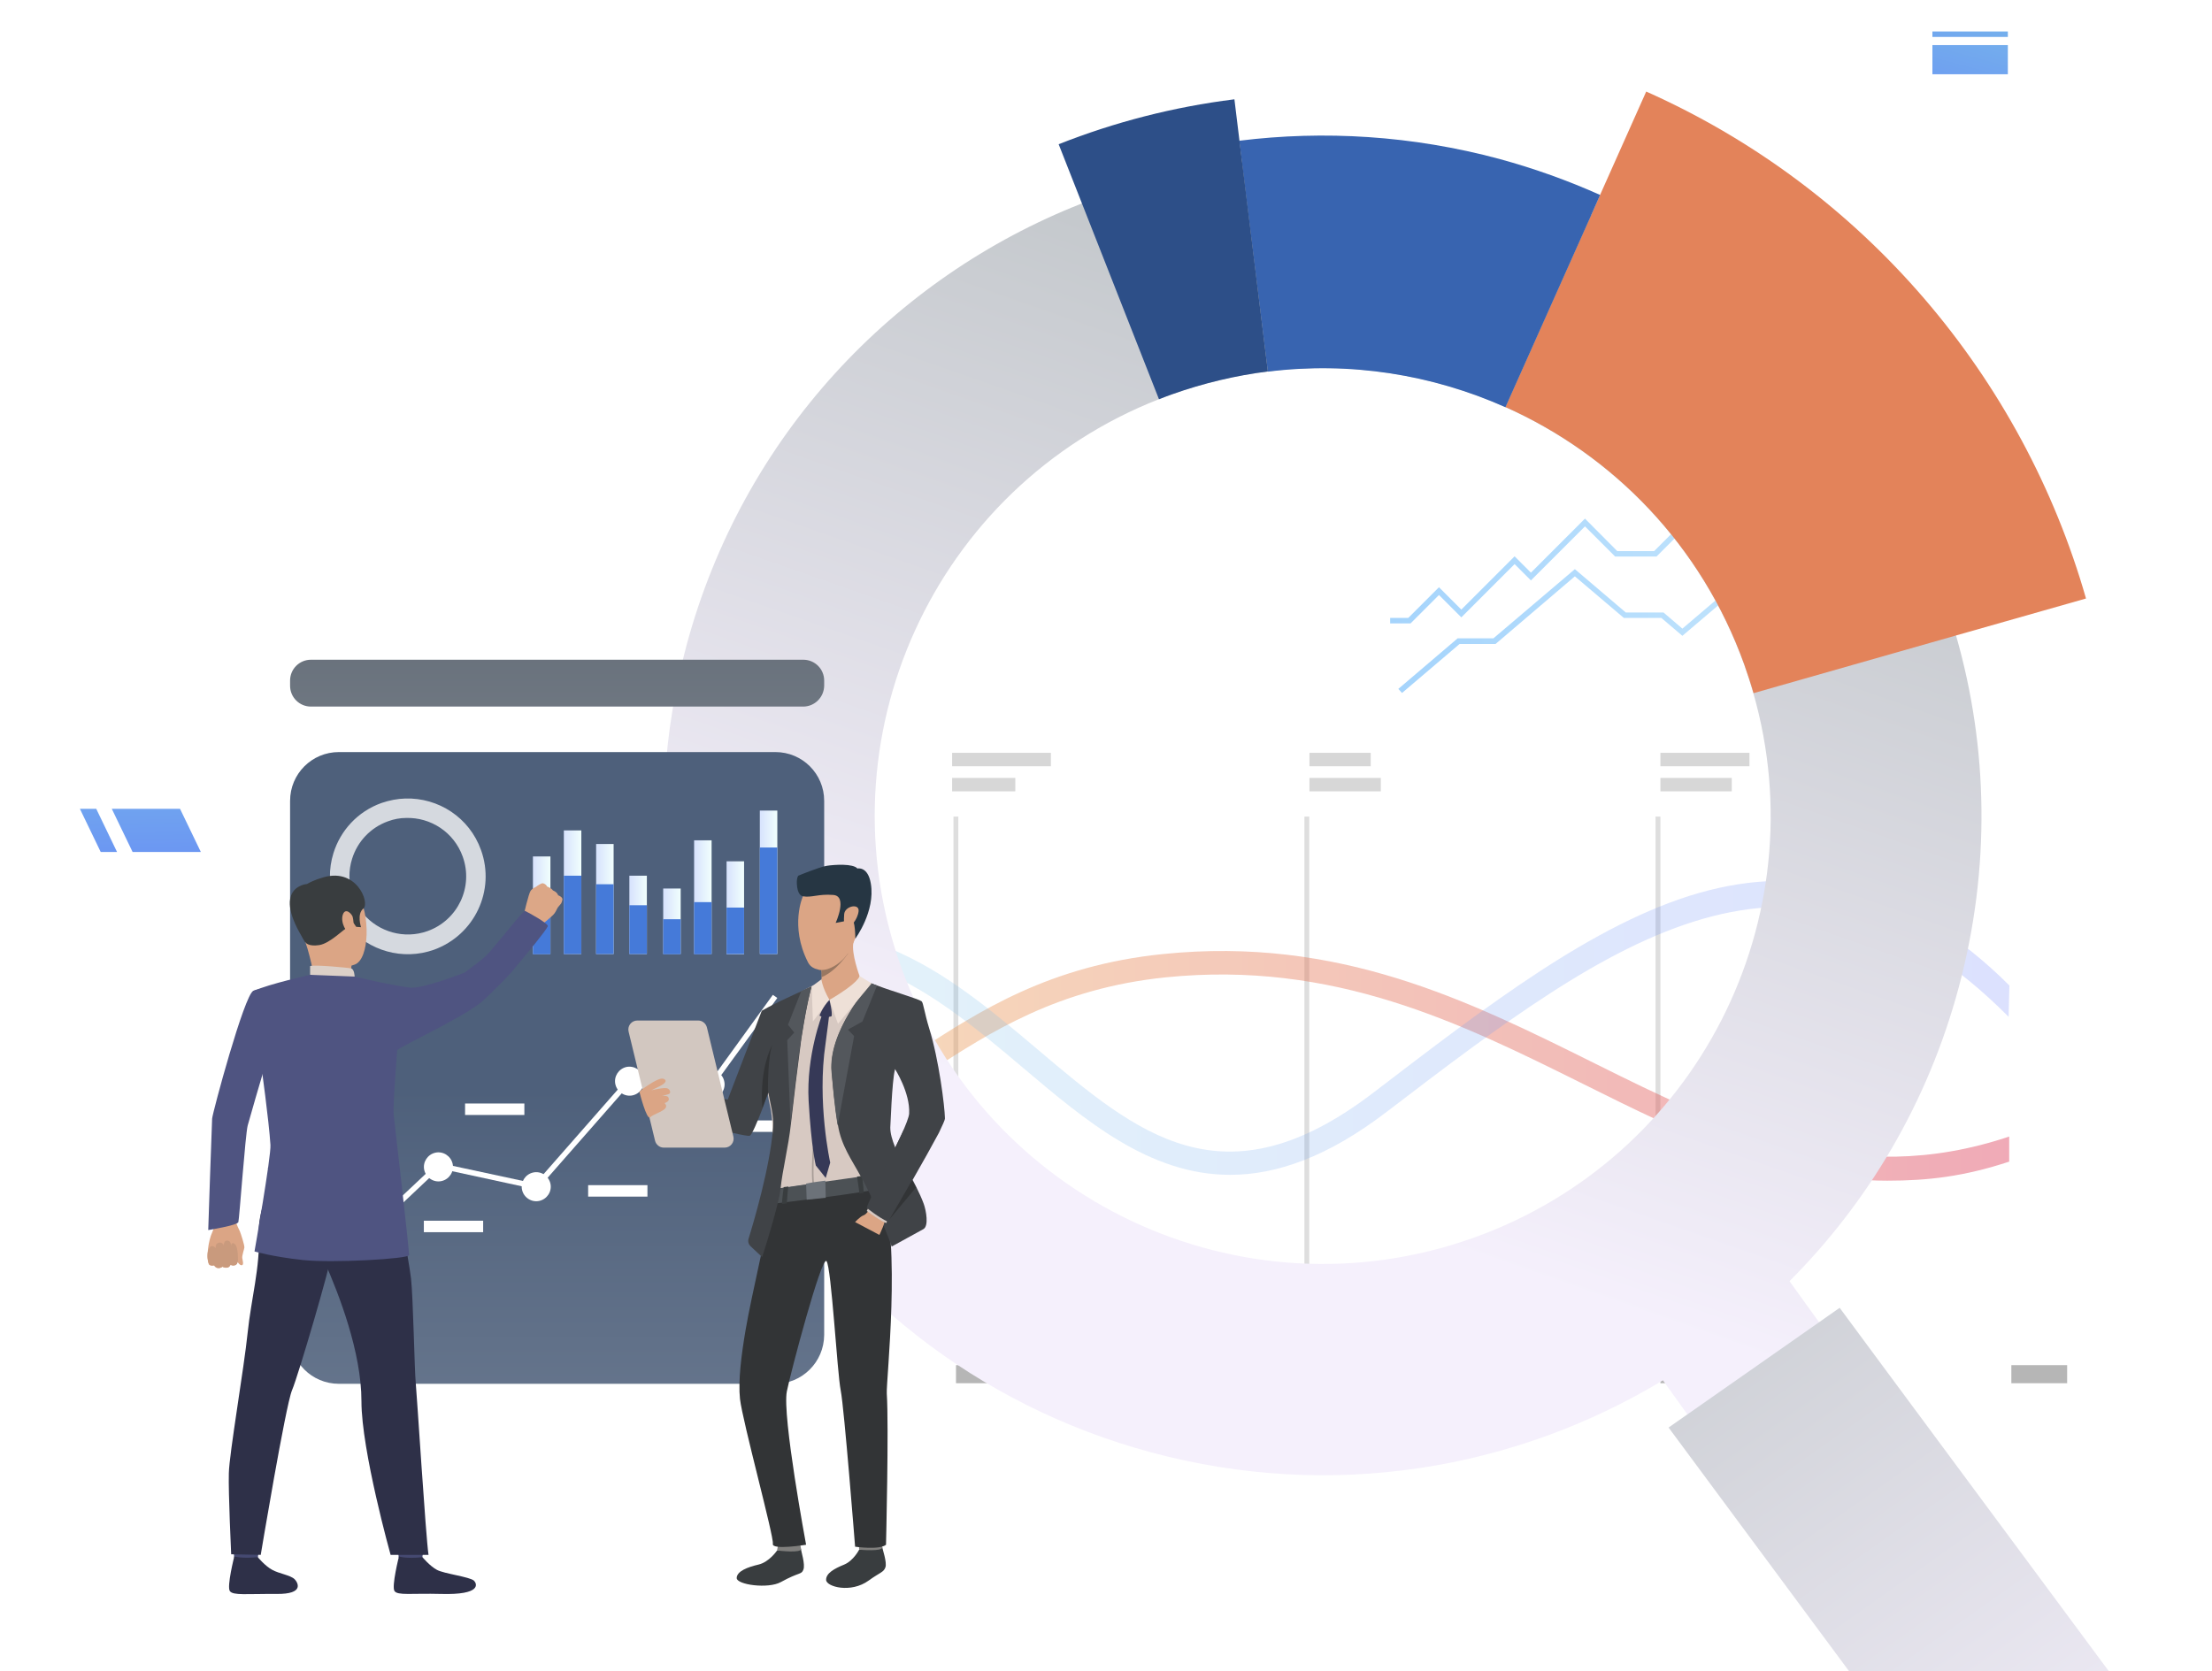 <?xml version="1.0" encoding="utf-8"?>
<!-- Generator: Adobe Illustrator 22.0.1, SVG Export Plug-In . SVG Version: 6.00 Build 0)  -->
<svg version="1.1" id="_x32_71e5882-3c8d-41ed-8a0a-1cb2b4d0cbc1"
	 xmlns="http://www.w3.org/2000/svg" xmlns:xlink="http://www.w3.org/1999/xlink" x="0px" y="0px" viewBox="0 0 1137.7 859.7"
	 style="enable-background:new 0 0 1137.7 859.7;" xml:space="preserve">
<style type="text/css">
	.st0{fill:#DEDEDE;}
	.st1{fill:#D7D7D7;}
	.st2{fill:#B6B6B6;}
	.st3{opacity:0.43;}
	.st4{fill:url(#SVGID_1_);}
	.st5{opacity:0.22;}
	.st6{fill:url(#SVGID_2_);}
	.st7{fill:url(#SVGID_3_);}
	.st8{fill:url(#SVGID_4_);}
	.st9{fill:url(#SVGID_5_);}
	.st10{fill:#E3835A;}
	.st11{fill:#3864B0;}
	.st12{fill:#2D4F88;}
	.st13{fill:url(#SVGID_6_);}
	.st14{fill:#FFFFFF;}
	.st15{filter:url(#Adobe_OpacityMaskFilter);}
	.st16{filter:url(#Adobe_OpacityMaskFilter_1_);}
	.st17{mask:url(#SVGID_7_);fill:url(#SVGID_8_);}
	.st18{fill:url(#SVGID_9_);}
	.st19{filter:url(#Adobe_OpacityMaskFilter_2_);}
	.st20{filter:url(#Adobe_OpacityMaskFilter_3_);}
	.st21{mask:url(#SVGID_10_);fill:url(#SVGID_11_);}
	.st22{fill:url(#SVGID_12_);}
	.st23{filter:url(#Adobe_OpacityMaskFilter_4_);}
	.st24{filter:url(#Adobe_OpacityMaskFilter_5_);}
	.st25{mask:url(#SVGID_13_);fill:url(#SVGID_14_);}
	.st26{fill:url(#SVGID_15_);}
	.st27{filter:url(#Adobe_OpacityMaskFilter_6_);}
	.st28{filter:url(#Adobe_OpacityMaskFilter_7_);}
	.st29{mask:url(#SVGID_16_);fill:url(#SVGID_17_);}
	.st30{fill:url(#SVGID_18_);}
	.st31{fill:url(#SVGID_19_);}
	.st32{opacity:0.76;}
	.st33{fill:url(#SVGID_20_);}
	.st34{fill:url(#SVGID_21_);}
	.st35{fill:url(#SVGID_22_);}
	.st36{fill:url(#SVGID_23_);}
	.st37{fill:url(#SVGID_24_);}
	.st38{fill:#457AD9;}
	.st39{fill:url(#SVGID_25_);}
	.st40{fill:url(#SVGID_26_);}
	.st41{fill:url(#SVGID_27_);}
	.st42{fill:url(#SVGID_28_);}
	.st43{fill:#DBA585;}
	.st44{fill:#C99A7D;}
	.st45{fill:#4F5481;}
	.st46{fill:#DCA787;}
	.st47{fill:#E3D6CD;}
	.st48{fill:#C8995F;}
	.st49{fill:#454971;}
	.st50{fill:#2E3048;}
	.st51{fill:#393D3F;}
	.st52{fill:#DCD0C8;}
	.st53{fill:#363957;}
	.st54{fill:#807F7D;}
	.st55{fill:#323436;}
	.st56{fill:#D7C9C2;}
	.st57{fill:#4C5155;}
	.st58{fill:#997761;}
	.st59{fill:#263643;}
	.st60{fill:#404347;}
	.st61{fill:#53575C;}
	.st62{fill:#EEE0D7;}
	.st63{fill:#A79D97;}
	.st64{fill:#6C7279;}
	.st65{fill:#D2C7C0;}
</style>
<title>team spirit</title>
<g>
	<g>
		<rect x="490.4" y="420.1" class="st0" width="2.5" height="266.4"/>
	</g>
	<g>
		<rect x="670.9" y="420.1" class="st0" width="2.5" height="266.4"/>
	</g>
	<g>
		<rect x="851.5" y="420.1" class="st0" width="2.5" height="266.4"/>
	</g>
	<rect x="311.2" y="387.3" class="st1" width="43.2" height="6.9"/>
	<rect x="311.2" y="400.2" class="st1" width="61.3" height="6.9"/>
	<rect x="489.7" y="387.3" class="st1" width="50.8" height="6.9"/>
	<rect x="489.7" y="400.2" class="st1" width="32.5" height="6.9"/>
	<rect x="673.5" y="387.3" class="st1" width="31.5" height="6.9"/>
	<rect x="673.5" y="400.2" class="st1" width="36.7" height="6.9"/>
	<rect x="854" y="387.3" class="st1" width="45.8" height="6.9"/>
	<rect x="854" y="400.2" class="st1" width="36.7" height="6.9"/>
	<rect x="491.7" y="702.3" class="st2" width="28.7" height="9.3"/>
	<rect x="673.5" y="702.3" class="st2" width="28.7" height="9.3"/>
	<rect x="854" y="702.3" class="st2" width="28.7" height="9.3"/>
	<rect x="1034.5" y="702.3" class="st2" width="28.7" height="9.3"/>
	<g class="st3">
		<linearGradient id="SVGID_1_" gradientUnits="userSpaceOnUse" x1="311.153" y1="548.294" x2="1033.274" y2="548.294">
			<stop  offset="0" style="stop-color:#EEBE63"/>
			<stop  offset="1" style="stop-color:#DC3B57"/>
		</linearGradient>
		<path class="st4" d="M970.7,607.4c-56.3,0-105.3-24.3-156.3-49.7c-63-31.3-128.1-63.7-214.9-54.9c-55.4,5.7-90.2,28.2-120.9,48.1
			c-27.8,18-54.1,33.9-89.6,35.2c-57.5,2.2-77.5-22.3-77.8-23.8v-15.7l0,0l0,0c0.1,0.3,12.6,27.8,77.7,27.5
			c32.1-0.2,55.7-15.5,83.1-33.3c31.8-20.7,67.9-44.1,126.3-50c90.3-9.2,157,24,221.6,56.1c67.5,33.6,132,65.1,213.5,37.8v12.9
			C1010,605.3,991.5,607.4,970.7,607.4z"/>
	</g>
	<g class="st5">
		<linearGradient id="SVGID_2_" gradientUnits="userSpaceOnUse" x1="311.153" y1="528.754" x2="1033.656" y2="528.754">
			<stop  offset="0" style="stop-color:#81D3E4"/>
			<stop  offset="1" style="stop-color:#6076FA"/>
		</linearGradient>
		<path class="st6" d="M632.7,604.4c-41.6,0-74.5-28-106.8-55.3c-24.5-20.7-49.9-42-79.2-52.4c-89.4-31.9-135.2,26.4-135.6,26.9
			v-17.7c0.5-0.6,8.6-11.2,32.3-21.3c21.5-9.2,57.6-16.6,107.3,0.7c31.5,11,57.7,33.2,83,54.6c51.4,43.5,95.7,81.1,172.7,22.2
			c58.3-44.6,113.3-87.1,167.4-102.7c52.9-15.2,108.1-4.1,159.7,47.6l-0.4,16.1c-109.7-110.2-203.1-40.4-319.5,48.6
			C683,595.2,656.5,604.4,632.7,604.4z"/>
	</g>
</g>
<g>
	<linearGradient id="SVGID_3_" gradientUnits="userSpaceOnUse" x1="719.243" y1="299.821" x2="976.789" y2="299.821">
		<stop  offset="0" style="stop-color:#A5D4FC"/>
		<stop  offset="1" style="stop-color:#CBE9FC"/>
	</linearGradient>
	<polygon class="st7" points="721.1,356.5 719.2,354.4 749.7,328.4 768.1,328.4 810,292.8 836.2,315.1 855.6,315.1 865.3,323.4 
		895.7,297.5 911.1,297.5 975,243.1 976.8,245.3 912.1,300.4 896.7,300.4 865.3,327.1 854.5,317.9 835.2,317.9 810,296.5 
		769.2,331.3 750.7,331.3 	"/>
</g>
<g>
	<linearGradient id="SVGID_4_" gradientUnits="userSpaceOnUse" x1="714.96" y1="266.753" x2="971.672" y2="266.753">
		<stop  offset="0" style="stop-color:#A5D4FC"/>
		<stop  offset="1" style="stop-color:#CBE9FC"/>
	</linearGradient>
	<polygon class="st8" points="725.5,320.7 715,320.7 715,317.9 724.3,317.9 740.1,302.1 751.6,313.6 779,286.2 787.4,294.6 
		815.2,266.8 831.8,283.5 850.8,283.5 880.1,254.2 905.4,254.2 924.1,235.5 947,235.5 969.7,212.8 971.7,214.8 948.1,238.3 
		925.3,238.3 906.6,257 881.3,257 852,286.3 830.7,286.3 815.2,270.8 787.4,298.6 779,290.2 751.6,317.6 740.1,306.1 	"/>
</g>
<linearGradient id="SVGID_5_" gradientUnits="userSpaceOnUse" x1="762.691" y1="185.231" x2="617.534" y2="598.792">
	<stop  offset="0" style="stop-color:#C5C9CD"/>
	<stop  offset="1" style="stop-color:#F5F0FC"/>
</linearGradient>
<path class="st9" d="M1006.1,327.1c0-0.1,0-0.1-0.1-0.2c-27-94.3-94.5-174.8-187.7-216.3h0c-16-7.2-32.7-13.1-50.1-17.8
	c-43.5-11.7-87.4-14.4-129.5-9.1c0,0-0.1,0-0.1,0l-0.1,0c-28.4,3.5-56,10.6-82.2,21c-0.1,0-0.1,0-0.2,0.1
	C459.8,142.7,382.1,224.3,353.1,332c-48.6,180.7,58.4,366.6,239.1,415.2c92.8,25,186.9,8.9,263.1-37.1l14.2,19.8l67.1-48.3
	l-16.2-22.5c40.4-40.5,71.1-91.8,87-151C1024,446.5,1022.5,384.3,1006.1,327.1z M758.1,636.7c-119.8,42.9-251.7-19.4-294.6-139.2
	C421.3,380,480.5,250.7,596,205.4c2.2-0.9,4.4-1.7,6.6-2.5c16.3-5.9,32.9-9.8,49.4-11.8c42.4-5.3,84.6,1.5,122.2,18.3
	c55.3,24.7,100.9,71.1,122.9,132.6c1.7,4.8,3.3,9.7,4.7,14.6C935,472.4,873,595.5,758.1,636.7z"/>
<g>
	<path class="st10" d="M1072.9,307.9l-66.8,19l-104.2,29.7c-1.4-4.9-3-9.7-4.7-14.6c-22.1-61.6-67.6-107.9-122.9-132.6l44.1-98.8h0
		l4.6-10.4l23.7-53.1C959.1,97.2,1040.4,194.3,1072.9,307.9z"/>
</g>
<g>
	<path class="st11" d="M823,100.3l-4.6,10.4l-44.1,98.8c-37.7-16.8-79.8-23.6-122.2-18.3L638.8,83.7l-1.4-11.3
		c43.6-5.4,88.9-2.7,133.9,9.4C789.2,86.7,806.5,92.9,823,100.3z"/>
</g>
<g>
	<path class="st12" d="M652.1,191.1c-16.5,2.1-33.1,6-49.4,11.8c-2.2,0.8-4.4,1.6-6.6,2.5l-39.6-100.7l-12-30.5
		c28.8-11.4,59.1-19.2,90.3-23.1l0.1,0l2.6,21.3l1.4,11.3L652.1,191.1z"/>
</g>
<linearGradient id="SVGID_6_" gradientUnits="userSpaceOnUse" x1="838.733" y1="609.223" x2="1097.677" y2="975.819">
	<stop  offset="0" style="stop-color:#C5C9CD"/>
	<stop  offset="1" style="stop-color:#F5F0FC"/>
</linearGradient>
<polygon class="st13" points="1084.6,859.7 951,859.7 858.2,734.4 901.8,703.9 946.2,672.8 968.3,702.7 "/>
<g>
	
		<rect x="1015.1" y="633.4" transform="matrix(-1 -1.224647e-16 1.224647e-16 -1 2066.722 1269.353)" class="st14" width="36.5" height="2.6"/>
	
		<rect x="1015.1" y="638.2" transform="matrix(-1 -1.224647e-16 1.224647e-16 -1 2066.722 1287.174)" class="st14" width="36.5" height="10.7"/>
	
		<rect x="998" y="652.6" transform="matrix(-1 -1.224647e-16 1.224647e-16 -1 2017.524 1306.747)" class="st14" width="21.5" height="1.6"/>
	
		<rect x="998" y="654.9" transform="matrix(-1 -1.224647e-16 1.224647e-16 -1 2017.524 1314.106)" class="st14" width="21.5" height="4.3"/>
	
		<rect x="1057.6" y="619.6" transform="matrix(-1 -1.224647e-16 1.224647e-16 -1 2116.757 1269.353)" class="st14" width="1.6" height="30.1"/>
</g>
<defs>
	<filter id="Adobe_OpacityMaskFilter" filterUnits="userSpaceOnUse" x="57.5" y="416.1" width="45.8" height="22.3">
		<feFlood  style="flood-color:white;flood-opacity:1" result="back"/>
		<feBlend  in="SourceGraphic" in2="back" mode="normal"/>
	</filter>
</defs>
<mask maskUnits="userSpaceOnUse" x="57.5" y="416.1" width="45.8" height="22.3" id="SVGID_7_">
	<g class="st15">
		<defs>
			<filter id="Adobe_OpacityMaskFilter_1_" filterUnits="userSpaceOnUse" x="57.5" y="416.1" width="45.8" height="22.3">
				<feFlood  style="flood-color:white;flood-opacity:1" result="back"/>
				<feBlend  in="SourceGraphic" in2="back" mode="normal"/>
			</filter>
		</defs>
		<mask maskUnits="userSpaceOnUse" x="57.5" y="416.1" width="45.8" height="22.3" id="SVGID_7_">
			<g class="st16">
			</g>
		</mask>
		<linearGradient id="SVGID_8_" gradientUnits="userSpaceOnUse" x1="78.142" y1="318.329" x2="81.998" y2="504.678">
			<stop  offset="0" style="stop-color:#FFFFFF"/>
			<stop  offset="1" style="stop-color:#000000"/>
		</linearGradient>
		<polygon class="st17" points="68.2,438.3 103.3,438.3 92.6,416.1 57.5,416.1 		"/>
	</g>
</mask>
<linearGradient id="SVGID_9_" gradientUnits="userSpaceOnUse" x1="78.142" y1="318.329" x2="81.998" y2="504.678">
	<stop  offset="0" style="stop-color:#81D3E4"/>
	<stop  offset="1" style="stop-color:#6076FA"/>
</linearGradient>
<polygon class="st18" points="68.2,438.3 103.3,438.3 92.6,416.1 57.5,416.1 "/>
<defs>
	<filter id="Adobe_OpacityMaskFilter_2_" filterUnits="userSpaceOnUse" x="41.1" y="416.1" width="19.1" height="22.3">
		<feFlood  style="flood-color:white;flood-opacity:1" result="back"/>
		<feBlend  in="SourceGraphic" in2="back" mode="normal"/>
	</filter>
</defs>
<mask maskUnits="userSpaceOnUse" x="41.1" y="416.1" width="19.1" height="22.3" id="SVGID_10_">
	<g class="st19">
		<defs>
			<filter id="Adobe_OpacityMaskFilter_3_" filterUnits="userSpaceOnUse" x="41.1" y="416.1" width="19.1" height="22.3">
				<feFlood  style="flood-color:white;flood-opacity:1" result="back"/>
				<feBlend  in="SourceGraphic" in2="back" mode="normal"/>
			</filter>
		</defs>
		<mask maskUnits="userSpaceOnUse" x="41.1" y="416.1" width="19.1" height="22.3" id="SVGID_10_">
			<g class="st20">
			</g>
		</mask>
		<linearGradient id="SVGID_11_" gradientUnits="userSpaceOnUse" x1="48.406" y1="318.944" x2="52.261" y2="505.293">
			<stop  offset="0" style="stop-color:#FFFFFF"/>
			<stop  offset="1" style="stop-color:#000000"/>
		</linearGradient>
		<polygon class="st21" points="51.8,438.3 60.2,438.3 49.5,416.1 41.1,416.1 		"/>
	</g>
</mask>
<linearGradient id="SVGID_12_" gradientUnits="userSpaceOnUse" x1="48.406" y1="318.944" x2="52.261" y2="505.293">
	<stop  offset="0" style="stop-color:#81D3E4"/>
	<stop  offset="1" style="stop-color:#6076FA"/>
</linearGradient>
<polygon class="st22" points="51.8,438.3 60.2,438.3 49.5,416.1 41.1,416.1 "/>
<defs>
	<filter id="Adobe_OpacityMaskFilter_4_" filterUnits="userSpaceOnUse" x="993.9" y="23.2" width="38.9" height="15">
		<feFlood  style="flood-color:white;flood-opacity:1" result="back"/>
		<feBlend  in="SourceGraphic" in2="back" mode="normal"/>
	</filter>
</defs>
<mask maskUnits="userSpaceOnUse" x="993.9" y="23.2" width="38.9" height="15" id="SVGID_13_">
	<g class="st23">
		<defs>
			<filter id="Adobe_OpacityMaskFilter_5_" filterUnits="userSpaceOnUse" x="993.9" y="23.2" width="38.9" height="15">
				<feFlood  style="flood-color:white;flood-opacity:1" result="back"/>
				<feBlend  in="SourceGraphic" in2="back" mode="normal"/>
			</filter>
		</defs>
		<mask maskUnits="userSpaceOnUse" x="993.9" y="23.2" width="38.9" height="15" id="SVGID_13_">
			<g class="st24">
			</g>
		</mask>
		<linearGradient id="SVGID_14_" gradientUnits="userSpaceOnUse" x1="1034.686" y1="-49.365" x2="989.975" y2="117.886">
			<stop  offset="0" style="stop-color:#FFFFFF"/>
			<stop  offset="1" style="stop-color:#000000"/>
		</linearGradient>
		<polygon class="st25" points="993.9,38.2 1032.7,38.2 1032.7,23.2 993.9,23.2 		"/>
	</g>
</mask>
<linearGradient id="SVGID_15_" gradientUnits="userSpaceOnUse" x1="1034.686" y1="-49.365" x2="989.975" y2="117.886">
	<stop  offset="0" style="stop-color:#81D3E4"/>
	<stop  offset="1" style="stop-color:#6076FA"/>
</linearGradient>
<polygon class="st26" points="993.9,38.2 1032.7,38.2 1032.7,23.2 993.9,23.2 "/>
<defs>
	<filter id="Adobe_OpacityMaskFilter_6_" filterUnits="userSpaceOnUse" x="993.9" y="16.2" width="38.9" height="2.8">
		<feFlood  style="flood-color:white;flood-opacity:1" result="back"/>
		<feBlend  in="SourceGraphic" in2="back" mode="normal"/>
	</filter>
</defs>
<mask maskUnits="userSpaceOnUse" x="993.9" y="16.2" width="38.9" height="2.8" id="SVGID_16_">
	<g class="st27">
		<defs>
			<filter id="Adobe_OpacityMaskFilter_7_" filterUnits="userSpaceOnUse" x="993.9" y="16.2" width="38.9" height="2.8">
				<feFlood  style="flood-color:white;flood-opacity:1" result="back"/>
				<feBlend  in="SourceGraphic" in2="back" mode="normal"/>
			</filter>
		</defs>
		<mask maskUnits="userSpaceOnUse" x="993.9" y="16.2" width="38.9" height="2.8" id="SVGID_16_">
			<g class="st28">
			</g>
		</mask>
		<linearGradient id="SVGID_17_" gradientUnits="userSpaceOnUse" x1="1028.132" y1="-37.929" x2="993.504" y2="91.606">
			<stop  offset="0" style="stop-color:#FFFFFF"/>
			<stop  offset="1" style="stop-color:#000000"/>
		</linearGradient>
		<polygon class="st29" points="993.9,19 1032.7,19 1032.7,16.2 993.9,16.2 		"/>
	</g>
</mask>
<linearGradient id="SVGID_18_" gradientUnits="userSpaceOnUse" x1="1028.132" y1="-37.929" x2="993.504" y2="91.606">
	<stop  offset="0" style="stop-color:#81D3E4"/>
	<stop  offset="1" style="stop-color:#6076FA"/>
</linearGradient>
<polygon class="st30" points="993.9,19 1032.7,19 1032.7,16.2 993.9,16.2 "/>
<linearGradient id="SVGID_19_" gradientUnits="userSpaceOnUse" x1="286.497" y1="560.369" x2="286.497" y2="1701.506">
	<stop  offset="0" style="stop-color:#4E607B"/>
	<stop  offset="1" style="stop-color:#F4F4F4"/>
</linearGradient>
<path class="st31" d="M398.7,711.9H174.3c-13.9,0-25.1-11.2-25.1-25.1V412c0-13.9,11.2-25.1,25.1-25.1h224.5
	c13.9,0,25.1,11.2,25.1,25.1v274.8C423.8,700.7,412.6,711.9,398.7,711.9z"/>
<g class="st32">
	<g>
		<g>
			<path class="st14" d="M247.4,437.3c-6-16.8-22-27-38.9-26.5c-4.1,0.1-8.2,0.9-12.3,2.3c-12.3,4.4-21.1,14.2-24.7,25.8
				c-2.5,8-2.5,16.9,0.5,25.4c0.3,0.8,0.6,1.7,1,2.5c1.6,3.7,3.7,7,6.2,10c10.5,12.3,27.9,17.5,44,11.8
				C244.1,481,254.9,458.1,247.4,437.3z M219.9,479c-12.1,4.3-25.1,0.4-33-8.8c-1.9-2.2-3.4-4.7-4.7-7.5c-0.3-0.6-0.5-1.2-0.7-1.9
				c-2.3-6.4-2.3-13-0.4-19c2.7-8.7,9.3-16,18.5-19.3c3-1.1,6.1-1.7,9.2-1.7c12.7-0.4,24.7,7.3,29.2,19.9
				C243.6,456.3,235.5,473.4,219.9,479z"/>
		</g>
	</g>
</g>
<linearGradient id="SVGID_20_" gradientUnits="userSpaceOnUse" x1="286.497" y1="313.876" x2="286.497" y2="1114.02">
	<stop  offset="0" style="stop-color:#656E79"/>
	<stop  offset="1" style="stop-color:#F4F4F4"/>
</linearGradient>
<path class="st33" d="M413.1,363.5H159.9c-5.9,0-10.7-4.8-10.7-10.7v-2.7c0-5.9,4.8-10.7,10.7-10.7h253.3c5.9,0,10.7,4.8,10.7,10.7
	v2.7C423.8,358.7,419,363.5,413.1,363.5z"/>
<g>
	<g>
		<g>
			<g>
				<g>
					<polygon class="st14" points="324.4,557.2 366.3,559.5 399.8,513.4 397.5,511.8 365,556.7 323.2,554.3 275.3,608.9 
						225.1,598.1 175.5,644.8 177.5,646.9 226,601.1 276.3,612 					"/>
				</g>
			</g>
		</g>
	</g>
	<g>
		<g>
			<g>
				<path class="st14" d="M283.1,608.9c0.9,4-1.7,8-5.7,8.9c-4,0.9-8-1.7-8.9-5.7c-0.9-4,1.7-8,5.7-8.9
					C278.2,602.3,282.2,604.9,283.1,608.9z"/>
			</g>
		</g>
	</g>
	<g>
		<g>
			<g>
				<path class="st14" d="M331.1,554.6c0.9,4-1.7,8-5.7,8.9c-4,0.9-8-1.7-8.9-5.7c-0.9-4,1.7-8,5.7-8.9
					C326.2,548.1,330.2,550.6,331.1,554.6z"/>
			</g>
		</g>
	</g>
	<g>
		<g>
			<g>
				<path class="st14" d="M372.5,556.3c0.9,4-1.7,8-5.7,8.9c-4,0.9-8-1.7-8.9-5.7c-0.9-4,1.7-8,5.7-8.9
					C367.7,549.7,371.7,552.3,372.5,556.3z"/>
			</g>
		</g>
	</g>
	<g>
		<g>
			<g>
				<path class="st14" d="M232.8,598.7c0.9,4-1.7,8-5.7,8.9c-4,0.9-8-1.7-8.9-5.7c-0.9-4,1.7-8,5.7-8.9
					C227.9,592.1,231.9,594.7,232.8,598.7z"/>
			</g>
		</g>
	</g>
</g>
<g>
	<rect x="218" y="628" class="st14" width="30.5" height="5.9"/>
</g>
<g>
	<rect x="239.2" y="567.7" class="st14" width="30.5" height="5.9"/>
</g>
<g>
	<rect x="302.5" y="609.7" class="st14" width="30.5" height="5.9"/>
</g>
<g>
	<rect x="329.8" y="527.3" class="st14" width="30.5" height="5.9"/>
</g>
<g>
	<rect x="374.1" y="576.4" class="st14" width="30.5" height="5.9"/>
</g>
<g>
	<g>
		<linearGradient id="SVGID_21_" gradientUnits="userSpaceOnUse" x1="274.117" y1="465.697" x2="283.152" y2="465.697">
			<stop  offset="0" style="stop-color:#D7E2FD"/>
			<stop  offset="1" style="stop-color:#F1FFFD"/>
		</linearGradient>
		<rect x="274.1" y="440.6" class="st34" width="9" height="50.2"/>
	</g>
	<g>
		<linearGradient id="SVGID_22_" gradientUnits="userSpaceOnUse" x1="289.98" y1="459.002" x2="299.015" y2="459.002">
			<stop  offset="0" style="stop-color:#D7E2FD"/>
			<stop  offset="1" style="stop-color:#F1FFFD"/>
		</linearGradient>
		<rect x="290" y="427.2" class="st35" width="9" height="63.6"/>
	</g>
	<g>
		<linearGradient id="SVGID_23_" gradientUnits="userSpaceOnUse" x1="306.626" y1="462.505" x2="315.661" y2="462.505">
			<stop  offset="0" style="stop-color:#D7E2FD"/>
			<stop  offset="1" style="stop-color:#F1FFFD"/>
		</linearGradient>
		<rect x="306.6" y="434.2" class="st36" width="9" height="56.6"/>
	</g>
	<g>
		<linearGradient id="SVGID_24_" gradientUnits="userSpaceOnUse" x1="323.73" y1="470.636" x2="332.765" y2="470.636">
			<stop  offset="0" style="stop-color:#D7E2FD"/>
			<stop  offset="1" style="stop-color:#F1FFFD"/>
		</linearGradient>
		<rect x="323.7" y="450.5" class="st37" width="9" height="40.3"/>
	</g>
	<g>
		<rect x="274.1" y="459" class="st38" width="9" height="31.9"/>
	</g>
	<g>
		<rect x="290" y="450.5" class="st38" width="9" height="40.3"/>
	</g>
	<g>
		<rect x="306.6" y="454.9" class="st38" width="9" height="35.9"/>
	</g>
	<g>
		<rect x="323.7" y="465.7" class="st38" width="9" height="25.1"/>
	</g>
</g>
<g>
	<g>
		<linearGradient id="SVGID_25_" gradientUnits="userSpaceOnUse" x1="341.141" y1="473.961" x2="350.176" y2="473.961">
			<stop  offset="0" style="stop-color:#D7E2FD"/>
			<stop  offset="1" style="stop-color:#F1FFFD"/>
		</linearGradient>
		<rect x="341.1" y="457.1" class="st39" width="9" height="33.7"/>
	</g>
	<g>
		<linearGradient id="SVGID_26_" gradientUnits="userSpaceOnUse" x1="357.004" y1="461.57" x2="366.039" y2="461.57">
			<stop  offset="0" style="stop-color:#D7E2FD"/>
			<stop  offset="1" style="stop-color:#F1FFFD"/>
		</linearGradient>
		<rect x="357" y="432.3" class="st40" width="9" height="58.5"/>
	</g>
	<g>
		<linearGradient id="SVGID_27_" gradientUnits="userSpaceOnUse" x1="373.65" y1="466.933" x2="382.685" y2="466.933">
			<stop  offset="0" style="stop-color:#D7E2FD"/>
			<stop  offset="1" style="stop-color:#F1FFFD"/>
		</linearGradient>
		<rect x="373.7" y="443.1" class="st41" width="9" height="47.8"/>
	</g>
	<g>
		<linearGradient id="SVGID_28_" gradientUnits="userSpaceOnUse" x1="390.753" y1="453.924" x2="399.788" y2="453.924">
			<stop  offset="0" style="stop-color:#D7E2FD"/>
			<stop  offset="1" style="stop-color:#F1FFFD"/>
		</linearGradient>
		<rect x="390.8" y="417" class="st42" width="9" height="73.8"/>
	</g>
	<g>
		<rect x="341.1" y="472.9" class="st38" width="9" height="18"/>
	</g>
	<g>
		<rect x="357" y="464.1" class="st38" width="9" height="26.8"/>
	</g>
	<g>
		<rect x="373.7" y="466.9" class="st38" width="9" height="23.9"/>
	</g>
	<g>
		<rect x="390.8" y="436" class="st38" width="9" height="54.8"/>
	</g>
</g>
<g>
	<g>
		<g>
			<g>
				<path class="st43" d="M119.9,624.4c0,0,1.4,2.3,1.6,4.2c0.1,1.5,1.4,3.7,1.9,4.9c0.5,1.2,2.3,6.8,2.3,8.2c0,0.6-1.3,4.3-1.1,5.5
					c0.2,1.2,0.9,3.5-0.2,3.7c-1.1,0.2-2.3-1.8-2.3-1.8s0.1,1.1-0.8,1.5c-1.8,0.8-2.7,0.1-2.7,0.1s-0.6,1.2-1.5,1.4
					c-1.8,0.4-2.7-0.4-2.7-0.4s-0.8,0.7-2,0.7c-1.6,0-2.3-1.4-2.3-1.4s-2,0.4-2.6-0.5c-0.6-0.9-0.5-1.9-0.7-2.8
					c-0.2-0.8-0.1-8.5,2.5-14.1c2.6-5.5-0.7-10.9-0.7-10.9L119.9,624.4z"/>
			</g>
		</g>
	</g>
	<g>
		<g>
			<path class="st44" d="M122.4,648.4c0,0,0.2-6.9-1.6-8.4c-1.8-1.5-2,1-2,1s0.2-2.5-1.7-2.8c-2-0.3-2.1,2.6-2.1,2.6
				s-0.3-1.9-2.4-1.5c-2.1,0.4-1.6,2.8-1.6,2.8s-2-2.4-3.3-0.1c-2.2,3.8-0.1,8.4-0.1,8.4s0.6,1,2.6,0.5c0,0,1.3,2.7,4.3,0.7
				c0,0,3,1.7,4.1-1C118.6,650.8,122,652.4,122.4,648.4z"/>
		</g>
	</g>
	<path class="st45" d="M143.2,525.2c0,0-11.8,39.3-15.8,53.8c-1.2,4.5-4.3,48-4.8,49.7c-0.5,1.7-15.5,4.1-15.5,4.1s1.8-54.3,2-57.3
		c0.2-3,16.5-63.6,21.2-65.8c3.6-1.6,5.4-0.3,9.9,3C146.6,517.5,143.2,525.2,143.2,525.2z"/>
	<path class="st46" d="M289.3,462.7c0,0-0.3,1.5-0.7,2.1c0,0-0.9,1.1-1.5,1.8c-0.2,0.2-0.3,0.5-0.4,0.6c-0.4,0.6-0.9,2.2-2.2,3.5
		c-1.3,1.3-6.3,5.4-6.3,5.4l-4.3-3.6l-4.5-2c0,0,2.5-10.8,3.5-12.2c0.1-0.1,0.2-0.3,0.3-0.4c1-1.1,2.2-1.4,2.8-1.9
		c0.2-0.2,2.5-1.8,3.3-1.6c1.1,0.3,1.8,1,2.1,1.7c0,0,2.2,0.7,3,2c0,0,2,0.6,2.7,2.5C287.2,460.6,289.3,461.4,289.3,462.7z"/>
	<g>
		<g>
			<path class="st47" d="M206.2,535.7l3-1.1c0,0-3.8-8.9-5.5-8.7c-1.9,0.3-4.3,0.9-4.3,0.9L206.2,535.7z"/>
		</g>
	</g>
	<g>
		<g>
			<path class="st48" d="M206.9,537.3c-0.4-0.3-6.5-12-6.5-12l-13,1.8l7,13.8L206.9,537.3z"/>
		</g>
	</g>
	<g>
		<g>
			<path class="st49" d="M133.7,793.5c0,0-1.1,7.5-1.2,8.6c-0.1,1.1-12-0.7-12-0.7l-1-8.9C119.5,792.5,132.2,792.4,133.7,793.5z"/>
		</g>
	</g>
	<g>
		<g>
			<path class="st50" d="M132.6,801.1c0,0,3.7,4.5,7.4,6.5c3.6,2,9.3,2.7,11.5,4.8c1.5,1.5,5.6,7.8-9.4,7.6
				c-15-0.1-22.3,0.9-23.9-1.5c-1.6-2.4,2.3-17.8,2.3-17.8S124,801.9,132.6,801.1z"/>
		</g>
	</g>
	<g>
		<g>
			<path class="st49" d="M218.3,793.5c0,0-1.1,7.5-1.2,8.6c-0.1,1.1-12-0.7-12-0.7l-1-8.9C204.2,792.5,216.9,792.4,218.3,793.5z"/>
		</g>
	</g>
	<g>
		<g>
			<path class="st50" d="M217.3,801.1c0,0,3.7,4.5,7.4,6.5c3.6,2,17,3.6,19.1,5.6c1.5,1.5,4.1,7.4-17,6.8c-15-0.4-22.3,0.9-23.9-1.5
				c-1.6-2.4,2.3-17.8,2.3-17.8S208.4,802,217.3,801.1z"/>
		</g>
	</g>
	<g>
		<g>
			<path class="st50" d="M143.4,601.8c0,0-11.1,17.6-10.3,33.6c0.8,15.9-4,33.4-5.7,50c-1.9,18.6-9.5,62.5-9.7,72.5
				c-0.3,9.9,1.2,41.7,1.2,41.7l15.2,0.3c0,0,12.8-76.9,16.1-84.7c3.3-7.8,19.7-63.8,20.3-70C171.1,638.9,143.4,601.8,143.4,601.8z"
				/>
		</g>
	</g>
	<g>
		<g>
			<path class="st50" d="M201.9,604.2c0,0,8.4,43.7,9.5,53.5c1.1,9.8,1.8,47.2,2.4,53.3c0.6,6.1,5.2,79.7,6.6,88.9h-19.5
				c0,0-15-53.6-15-79c0-25.4-11.6-55.1-19-71.9c-7.5-16.7-24.5-17.1-29.1-48.2C137.8,600.9,195.7,594.4,201.9,604.2z"/>
		</g>
	</g>
	<g>
		<g>
			<path class="st43" d="M162,453.5c0,0,14.9-5.6,21.8,5.8c6.9,11.3,6.2,34.1-1.3,36.9c-7.5,2.8-18.8,1.3-22.6-5.8
				c-3.8-7.1-7.3-17.4-7.2-24.2C152.8,459.3,158.1,455.5,162,453.5z"/>
		</g>
	</g>
	<g>
		<g>
			<path class="st43" d="M180.8,496.6c0,0-0.6,4,0.4,6c1,2-19.3,2-19.3,2s-1.7-10.8-4.8-19.9C154,475.7,180.8,496.6,180.8,496.6z"/>
		</g>
	</g>
	<g>
		<g>
			<path class="st51" d="M157.1,484.8c0,0,1.4,2.3,7.1,1.4c5.7-0.9,12.7-8.5,15.1-9.4c2.4-0.8,2.4-2.2,2.4-2.2l1.5,2.2l2.5,0.2
				c0,0-2.3-6.8,1.2-9.6c3.5-2.8-3.6-22.1-22-15.6c0,0-14.1,3.9-13.6,11.9C151.9,471.6,154,480.8,157.1,484.8z"/>
		</g>
	</g>
	<g>
		<g>
			<path class="st52" d="M182.4,502.4c0,0-0.1-3.8-1.8-4.2c-1.7-0.4-19-2-21.1-1.2v4.4C159.6,501.5,163.7,504,182.4,502.4z"/>
		</g>
	</g>
	<g>
		<g>
			<path class="st43" d="M181.4,471.7c-0.3-1.3-3.7-5.2-5.1-1.1c-1.3,4.1,2,9.7,3.8,9.2C182,479.3,182.2,475.1,181.4,471.7z"/>
		</g>
	</g>
	<g>
		<g>
			<path class="st53" d="M250.8,547.2C250.8,547.1,250.8,547.1,250.8,547.2C250.9,547.2,250.9,547.2,250.8,547.2z"/>
		</g>
	</g>
	<g>
		<g>
			<path class="st45" d="M210.9,508.1c-11.8-1.6-28.5-5.7-28.5-5.7l-22.8-0.9c0,0-21,4.6-29.2,8.3c-0.8,0.4-0.8,18.7-2.9,23.5
				l6.8,14.4c0,0,4,28.6,4.8,41.3c0.4,5.8-8.2,54.8-8.2,54.8s9.1,2.7,24.7,4.4c15.6,1.7,54.5-0.6,54.8-2.5c0.2-1.8-7.5-68.6-7.9-72
				c-0.5-5.3,1.8-33.5,1.8-33.5c3.6-2.8,35.2-17.5,43.8-25.1c2.3-2,12-11.5,14.8-14.8c9.8-11.6,17.8-21.5,18.8-23.7
				c1.1-1.2-10.7-7.6-11.7-8c-0.9-0.3-14.2,16.9-19.3,22.4c-2.3,2.5-11.7,9.3-11.7,9.3S218.3,508.6,210.9,508.1z"/>
		</g>
	</g>
	<g>
		<g>
			<path class="st51" d="M157.7,454.8c0,0-19,1.5-0.6,30L157.7,454.8z"/>
		</g>
	</g>
</g>
<g>
	<g>
		<path class="st51" d="M399.7,797.6c0,0-4,6-9.6,7.3c-5.6,1.3-11.1,3.4-11.2,6.9c0,3.5,16.2,5.7,22.7,2.1
			c9.6-5.3,10.6-3.7,11.6-6.4c1.1-2.7-1.3-9.8-1.2-10.6C412.1,795.8,399.7,797.6,399.7,797.6z"/>
	</g>
	<g>
		<path class="st54" d="M400.3,794.6c0,0-0.7,2.9-0.6,3c0.1,0.1,12.7,1.6,12.3-0.8c-0.3-1.9-0.7-3.9-0.7-3.9L400.3,794.6z"/>
	</g>
	<g>
		<path class="st51" d="M441.9,797.2c0,0-2.9,5.7-7.7,7.7c-5.2,2.1-9.4,4.5-9.3,7.9c0.1,3.5,12.7,7,21.9,0.3
			c5.8-4.2,7.7-4.2,8.6-6.8c0.9-2.6-1.6-9.5-1.6-10.3C453.9,795,441.9,797.2,441.9,797.2z"/>
	</g>
	<g>
		<path class="st54" d="M441.8,794.2c0,0,0,2.9,0.1,3c0.1,0.1,12.2,1.1,11.9-1.2c-0.2-1.8-1.2-4-1.2-4L441.8,794.2z"/>
	</g>
	<g>
		<path class="st55" d="M397.3,619.3c0,0-11.3,49.7-13.8,64.8c-2.2,12.9-3.9,26.3-2.9,35.6c1.3,11.5,17.6,71.2,16.9,74.5
			c-0.7,3.4,17.1,0.5,17.1,0.5s-12.4-66.5-9.9-78.9c1.8-9.2,17.9-70.1,20.4-67c2.5,3.1,5.5,57.5,7.3,66.5c1.8,9,7.4,80.4,7.4,80.4
			s12.5,1.8,15.9-1c0,0,1.5-60.9,0.4-77.8c-0.4-6.5,7.6-77.3-2.7-105.9C447.9,595.9,397.3,619.3,397.3,619.3z"/>
	</g>
	<g>
		<path class="st56" d="M348.3,574.1c8-1.1,33.3,10.1,35.6,9.2c1.6-0.6,5.3-12.6,7.9-21.8c1.6-5.4,2.8-9.8,2.9-10.1l0,0
			c0,0.2-0.4,4.4,0.1,9.8c0,0.4,0.1,0.7,0.1,1.1c0,0.1,0,0.2,0,0.3c0.2,1.9,0.6,4,1.1,6.1c0.8,3.1,1.2,7.2,1.3,11.5v0
			c0,0,0,0.1,0,0.1c0,0.1,0,0.2,0,0.3c0,0,0,0.1,0,0.1c0.2,7.8-0.3,16.3-0.5,20.7c-0.4,7,1.9,10.1,2,10.2c0,0,0,0,0,0l2.4-0.3
			l1.7-0.2l0,0l2.3-0.3l9.2-1.3l3.3-0.5l0.8-0.1l5.8-0.8l16.4-2.3l1.8-0.3l0.7-0.1l6.2-0.9l2.8-0.4l0,0c0,0,2.4-16.8,2.6-25.9
			c0.2-8.3,4.6-25.3,5.4-28c0,0,0,0,0-0.1c0,0,0-0.1,0-0.1c0,0,0-0.1,0-0.1c0,0,0,0,0-0.1c0,0,0,0,0,0c0,0,0,0,0,0c0,0,0,0,0,0
			s13.4,14,15.9,20.1c0.8,1.9,3.2,6.9,6.3,13.1c2.1-4,3.4-6.8,3.4-7.5c0-0.1,0-0.2,0-0.3c-0.2-6.1-6.5-30.6-11.5-46.6
			c-3.9-7.8-7.2-14.1-8.3-14.9c-1.6-1.2-8.5-4.1-14.5-6.5c-0.2-0.1-0.4-0.2-0.6-0.2c-0.6-0.2-1.1-0.4-1.6-0.6
			c-0.3-0.1-0.5-0.2-0.8-0.3c-0.1-0.1-0.3-0.1-0.4-0.2c-0.1,0-0.2-0.1-0.3-0.1h0c-3-1.1-5.3-1.9-5.7-2c-0.1,0-0.2,0-0.4,0
			c-0.2,0-0.5,0-0.8,0c-3.7,0.2-14.7,1.3-18.3,1.6c-0.6,0.1-1,0.1-1.1,0.1c0,0,0,0,0,0s-1.7,0.8-4.2,1.9l0,0l-0.2,0.1
			c-1.5,0.7-3.3,1.6-5.2,2.7c-3.7,2-7.8,4.4-11.2,6c-3.3,1.6-7.9,3.8-8.2,4.1l-16.8,48.4l-29.1-5.3L348.3,574.1z"/>
	</g>
	<g>
		<path class="st57" d="M398.9,611.6c0,0-1.2,1.5-1.6,7.7c0,0,50.6-5.9,56-8.2c0,0,0.2-6.9-0.9-7
			C451.1,603.9,398.9,611.6,398.9,611.6z"/>
	</g>
	<g>
		<path class="st43" d="M442.1,502.1c-0.2,7.9-15.5,12.3-15.5,12.3s-6.4-8.1-4.9-8.8c0.6-0.3,0.8-1.5,0.9-2.9c0.1-1.3,0-2.7-0.1-3.6
			c0-0.6-0.1-0.9-0.1-0.9s2.2-2.3,5-5.1c4.9-4.8,11.6-11,11.6-8.6c0,0.1,0,0.3-0.1,0.5C437.8,490.5,442.1,502.1,442.1,502.1z"/>
	</g>
	<g>
		<path class="st51" d="M440.8,605.3c0,0,1.1,7,1.2,8.8l2.3-0.5c0,0-0.6-7.4-1-8.6L440.8,605.3z"/>
	</g>
	<g>
		<path class="st51" d="M403.1,610.7c0,0-0.9,6.3-0.9,8.7l2.5-0.3c0,0,0.5-7.9,0.8-8.7L403.1,610.7z"/>
	</g>
	<g>
		<path class="st58" d="M436.2,490.5C436.2,490.5,436.2,490.5,436.2,490.5c0,0-0.7,1-1.8,2.4c-2.4,3-6.8,7.8-11.8,9.8
			c0.1-1.3,0-2.7-0.1-3.6c-0.5,0-1-0.1-1.5-0.2c1.4-2.4,3.3-4.9,3.3-4.9l3.1-0.9L436.2,490.5z"/>
	</g>
	<g>
		<path class="st43" d="M439.1,484.6c-1.3,2.9-2.6,5-3,5.8c0,0,0,0,0,0c-0.2,0.5-0.9,1.4-1.8,2.4c-2.5,2.7-7.2,6.3-11.9,6.2
			c-0.5,0-1-0.1-1.5-0.2c-1.9-0.4-4.1-1.3-5.3-3.7c-9.6-18.8-2.6-34.1-2.6-34.1s26.2-7.4,30.3,0.5
			C446.2,467.1,442.2,477.8,439.1,484.6z"/>
	</g>
	<g>
		<path class="st59" d="M413,461.1c0,0-2.4-0.1-3-4.8c-0.6-4.6,0.6-5.8,0.6-5.8s10.8-4.5,14.7-5.1c3.9-0.6,13.5-1.2,15.7,1.4
			c0,0,5.4-1.3,6.9,7.8c2.4,14.3-8,28.3-8,28.3s0.1-9.4-2-10.6c-2.1-1.2-3.9,1.7-3.9,1.7l-4.2,0.8c0,0,6.4-13.9-1.3-14.4
			C420.9,459.8,417.4,461.9,413,461.1z"/>
	</g>
	<g>
		<path class="st43" d="M434.2,470.2c0.4-4.1,7.9-5.7,7.4-1.4c-0.5,4.3-4.2,8.5-5.9,8.3C434,477,433.9,473.4,434.2,470.2z"/>
	</g>
	<g>
		<path class="st60" d="M486,575.5c0-0.1,0-0.2,0-0.3c-0.1-6-3.1-30.2-8.1-46.2c-2.4-7.8-3-13.2-3.9-13.9
			c-1.6-1.2-16.1-5.5-22.3-7.9c-0.2-0.1-0.4-0.2-0.6-0.2c-0.6-0.2-1.1-0.4-1.6-0.6c-0.3-0.1-0.5-0.2-0.8-0.3
			c-0.1-0.1-0.3-0.1-0.4-0.2c-0.1,0-0.2-0.1-0.3-0.1c0,0,0,0,0,0c-0.5,0.6-3.4,3.8-6.8,8.7c-6.4,9-14.6,23.7-13.4,37.2
			c0.4,4.3,0.9,10.6,1.8,17.5c0.1,0.6,0.1,1.2,0.2,1.8c0.2,1.6,0.4,3.2,0.7,4.9c0.1,1,0.3,2,0.5,3c1.7,10.5,7,17.6,11.6,26.1
			c0,0.1,0.1,0.1,0.1,0.2c0,0,0,0.1,0.1,0.1c0.1,0.2,0.2,0.4,0.3,0.5c0.2,0.3,0.3,0.6,0.5,0.9c0.1,0.2,0.2,0.3,0.3,0.5
			c0.9,1.7,1.8,3.5,2.6,5.2c0.6,1.1,1.1,2.3,1.6,3.4c0.1,0.1,0.1,0.2,0.2,0.4c0,0,0.9,2,2,4.6c0.4,0.9,0.8,2,1.3,3
			c0.3,0.7,0.6,1.4,0.9,2.1c0.3,0.6,0.5,1.2,0.7,1.7c0.5,1.2,1,2.3,1.3,3.1c0.2,0.6,0.4,1,0.5,1.1c1.6,4,2.8,7.1,3.3,8.6
			c0.2,0.6,0.3,0.9,0.3,0.9l16.2-8.9c3.1-1.5,1.5-9.8,0.3-13.1c-1-2.7-2.3-5.6-3.8-8.6c-0.6-1.2-1.3-2.5-1.9-3.7
			c5.1-8.9,10.2-18,13.5-24.2C484.7,579,486,576.2,486,575.5z M460.3,550.2C460.3,550.2,460.3,550.2,460.3,550.2c0-0.1,0-0.1,0-0.1
			c0,0,0-0.1,0-0.1c0,0,0,0,0-0.1c0,0,0,0,0,0c0,0,0,0,0,0c0,0,7.9,12.3,7.3,23c-0.1,1.7-1.7,5.9-4.2,11.3c0,0,0,0,0,0
			c-0.9,2-1.9,4.1-2.9,6.3c0-0.1-0.1-0.2-0.1-0.3c-1.5-3.7-2.5-7.1-2.5-10.1C458,580,458.7,556.5,460.3,550.2z"/>
	</g>
	<g>
		<path class="st60" d="M337.6,557.7l36.7,8l17.5-45.7c0.4-0.3,5.4-3,8.7-4.6c3.5-1.6,7.8-3.7,11.7-5.5c1.9-0.9,3.6-1.7,5.1-2.3
			l0.1,0.1c0,0-2.2,7.2-5,25.2c0,0,0,0,0,0c-0.1,0.6-0.2,1.2-0.3,1.8c0,0.1,0,0.1,0,0.2c-0.1,0.4-0.1,0.8-0.2,1.3c0,0.1,0,0.1,0,0.2
			c0,0.3-0.1,0.6-0.1,0.9c-0.1,0.7-0.2,1.4-0.3,2.2c-1.2,8.8-3,23.7-4.7,38.7v0c-1.3,11.9-4.4,24-5.3,33.1c0,0,0,0,0,0
			c-0.2,1.8-0.6,4.1-1.3,6.8c-0.1,0.3-0.1,0.6-0.2,0.9c-2.7,11.5-8,27.7-8,27.7l-1.5-1.4l-4.5-4.2c-1-1-1.4-2.4-1-3.8
			c2.5-8.1,11.1-36.9,12.6-57.1c0,0,0,0,0,0c0.5-6.4-1.4-12.3-2.4-18c0,0,0,0.1-0.1,0.1c-0.9,2.5-1.9,5.2-2.9,7.9v0
			c-2.7,7.1-5.5,13.7-6.6,14.1c-2.6,0.9-50.8-12.3-51.2-14.1L337.6,557.7z"/>
	</g>
	<g>
		<path class="st61" d="M443.6,525.5l-7.5,4.2l3.2,3.3l-8.5,46c-1.7-10.8-2.5-21-3.1-27.3c-2-20.9,18.9-44.4,20.2-45.9
			c1,0.4,2.1,0.8,3.2,1.2L443.6,525.5z"/>
	</g>
	<g>
		<path class="st61" d="M417.4,507.5c0,0-2.8,9.1-6.1,31.9c-1.2,8.8-3,23.7-4.7,38.7l-1.7-43l3.6-3.9l-3.2-4l6.8-17.3
			c1.9-0.9,3.6-1.7,5.1-2.3L417.4,507.5z"/>
	</g>
	<g>
		<path class="st62" d="M448.3,505.9l-6.2-3.8c0,0-0.2,3.4-15.5,12.3l4.4,12.3L448.3,505.9z"/>
	</g>
	<g>
		<path class="st62" d="M422.5,503.8c0,0,0.2,3.7,4.1,10.6l-8.5,11.1l-0.6-18L422.5,503.8z"/>
	</g>
	<g>
		<path class="st53" d="M426.6,514.4c0,0,1.7,6.6,1.1,8.4c0,0-3.6,1.3-6.2-0.3C421.4,522.5,423.2,517.9,426.6,514.4z"/>
	</g>
	<g>
		<g>
			<path class="st63" d="M418,609.6c-0.9-4.7,0-18.6,0-19.2l0.8,0.1c0,0.1-0.9,14.4,0,19L418,609.6z"/>
		</g>
	</g>
	<g>
		<path class="st64" d="M424.5,607.4c0,0-7.4,0.9-9.9,1.5l0.3,8.3l9.8-1L424.5,607.4z"/>
	</g>
	<g>
		<path class="st53" d="M422.9,521.9c0,0-8.3,21-7,44.5c1.4,24.3,3.7,33.2,3.7,33.2l5.1,6.4l2.3-7.9c0,0-6.9-31-2.4-61.2
			c0.8-5.5,2-15.8,2-15.8L422.9,521.9z"/>
	</g>
	<g>
		<path class="st43" d="M447.8,621c0,0-1.8,3.6-3.6,4.2c-1.8,0.6-4.4,3.5-4.4,3.5l12.5,6.6c0,0,3.3-6.5,3.5-10.7
			C456.1,620.4,447.8,621,447.8,621z"/>
	</g>
	<g>
		<path class="st56" d="M446.6,621.3l-0.8,1.7c0,0,8,5.8,10.1,6.2l0.7-2.2L446.6,621.3z"/>
	</g>
	<g>
		<path class="st60" d="M445.8,621.4c0,0,6,4.9,11,7.2l16.9-30.4l-8.8-17C465,581.2,446.2,618.4,445.8,621.4z"/>
	</g>
	<g>
		<path class="st55" d="M395.2,551.5c-0.3,5.6-0.2,10.6-0.2,10.6s0,0,0,0c0,0,0,0.2,0,0.4c0-0.1,0-0.2,0-0.3
			c-0.9,2.5-1.9,5.2-2.9,7.9c-0.2-3.1-0.3-5.9-0.2-8.6c0.4-15.8,5.4-24.1,5.4-24.1C396.1,540.2,395.5,546.1,395.2,551.5z"/>
	</g>
	<g>
		<path class="st55" d="M471.1,610.9l-13.6,16.4l11.6-20.1C469.8,608.5,470.5,609.7,471.1,610.9z"/>
	</g>
	<g>
		<path class="st65" d="M372.7,590.4h-31.3c-2.1,0-4-1.5-4.5-3.6l-13.6-56.1c-0.7-2.9,1.5-5.7,4.5-5.7h31.3c2.1,0,4,1.5,4.5,3.6
			l13.6,56.1C377.9,587.6,375.7,590.4,372.7,590.4z"/>
	</g>
	<g>
		<g>
			<path class="st43" d="M334.4,574.8c1.5-1.4,4.5-2.2,7-3.9c2.5-1.7,0.4-3.4,0.4-3.4c2.6-0.9,2.3-2.1,2-2.9
				c-0.4-1.1-3.3-0.8-3.3-0.8s2.5-0.6,3.6-1c1-0.5,0.7-2.3-0.9-2.9c-1.6-0.6-8.2,1-8.2,1s1.1-0.5,4.3-2.1c3.2-1.6,3.9-3.1,2-3.8
				c-1.3-0.5-3.9,0.5-8.9,3.9c-3.8,2.5-3.5,2.9-3.5,2.9S332.6,576.5,334.4,574.8z"/>
		</g>
	</g>
</g>
</svg>
